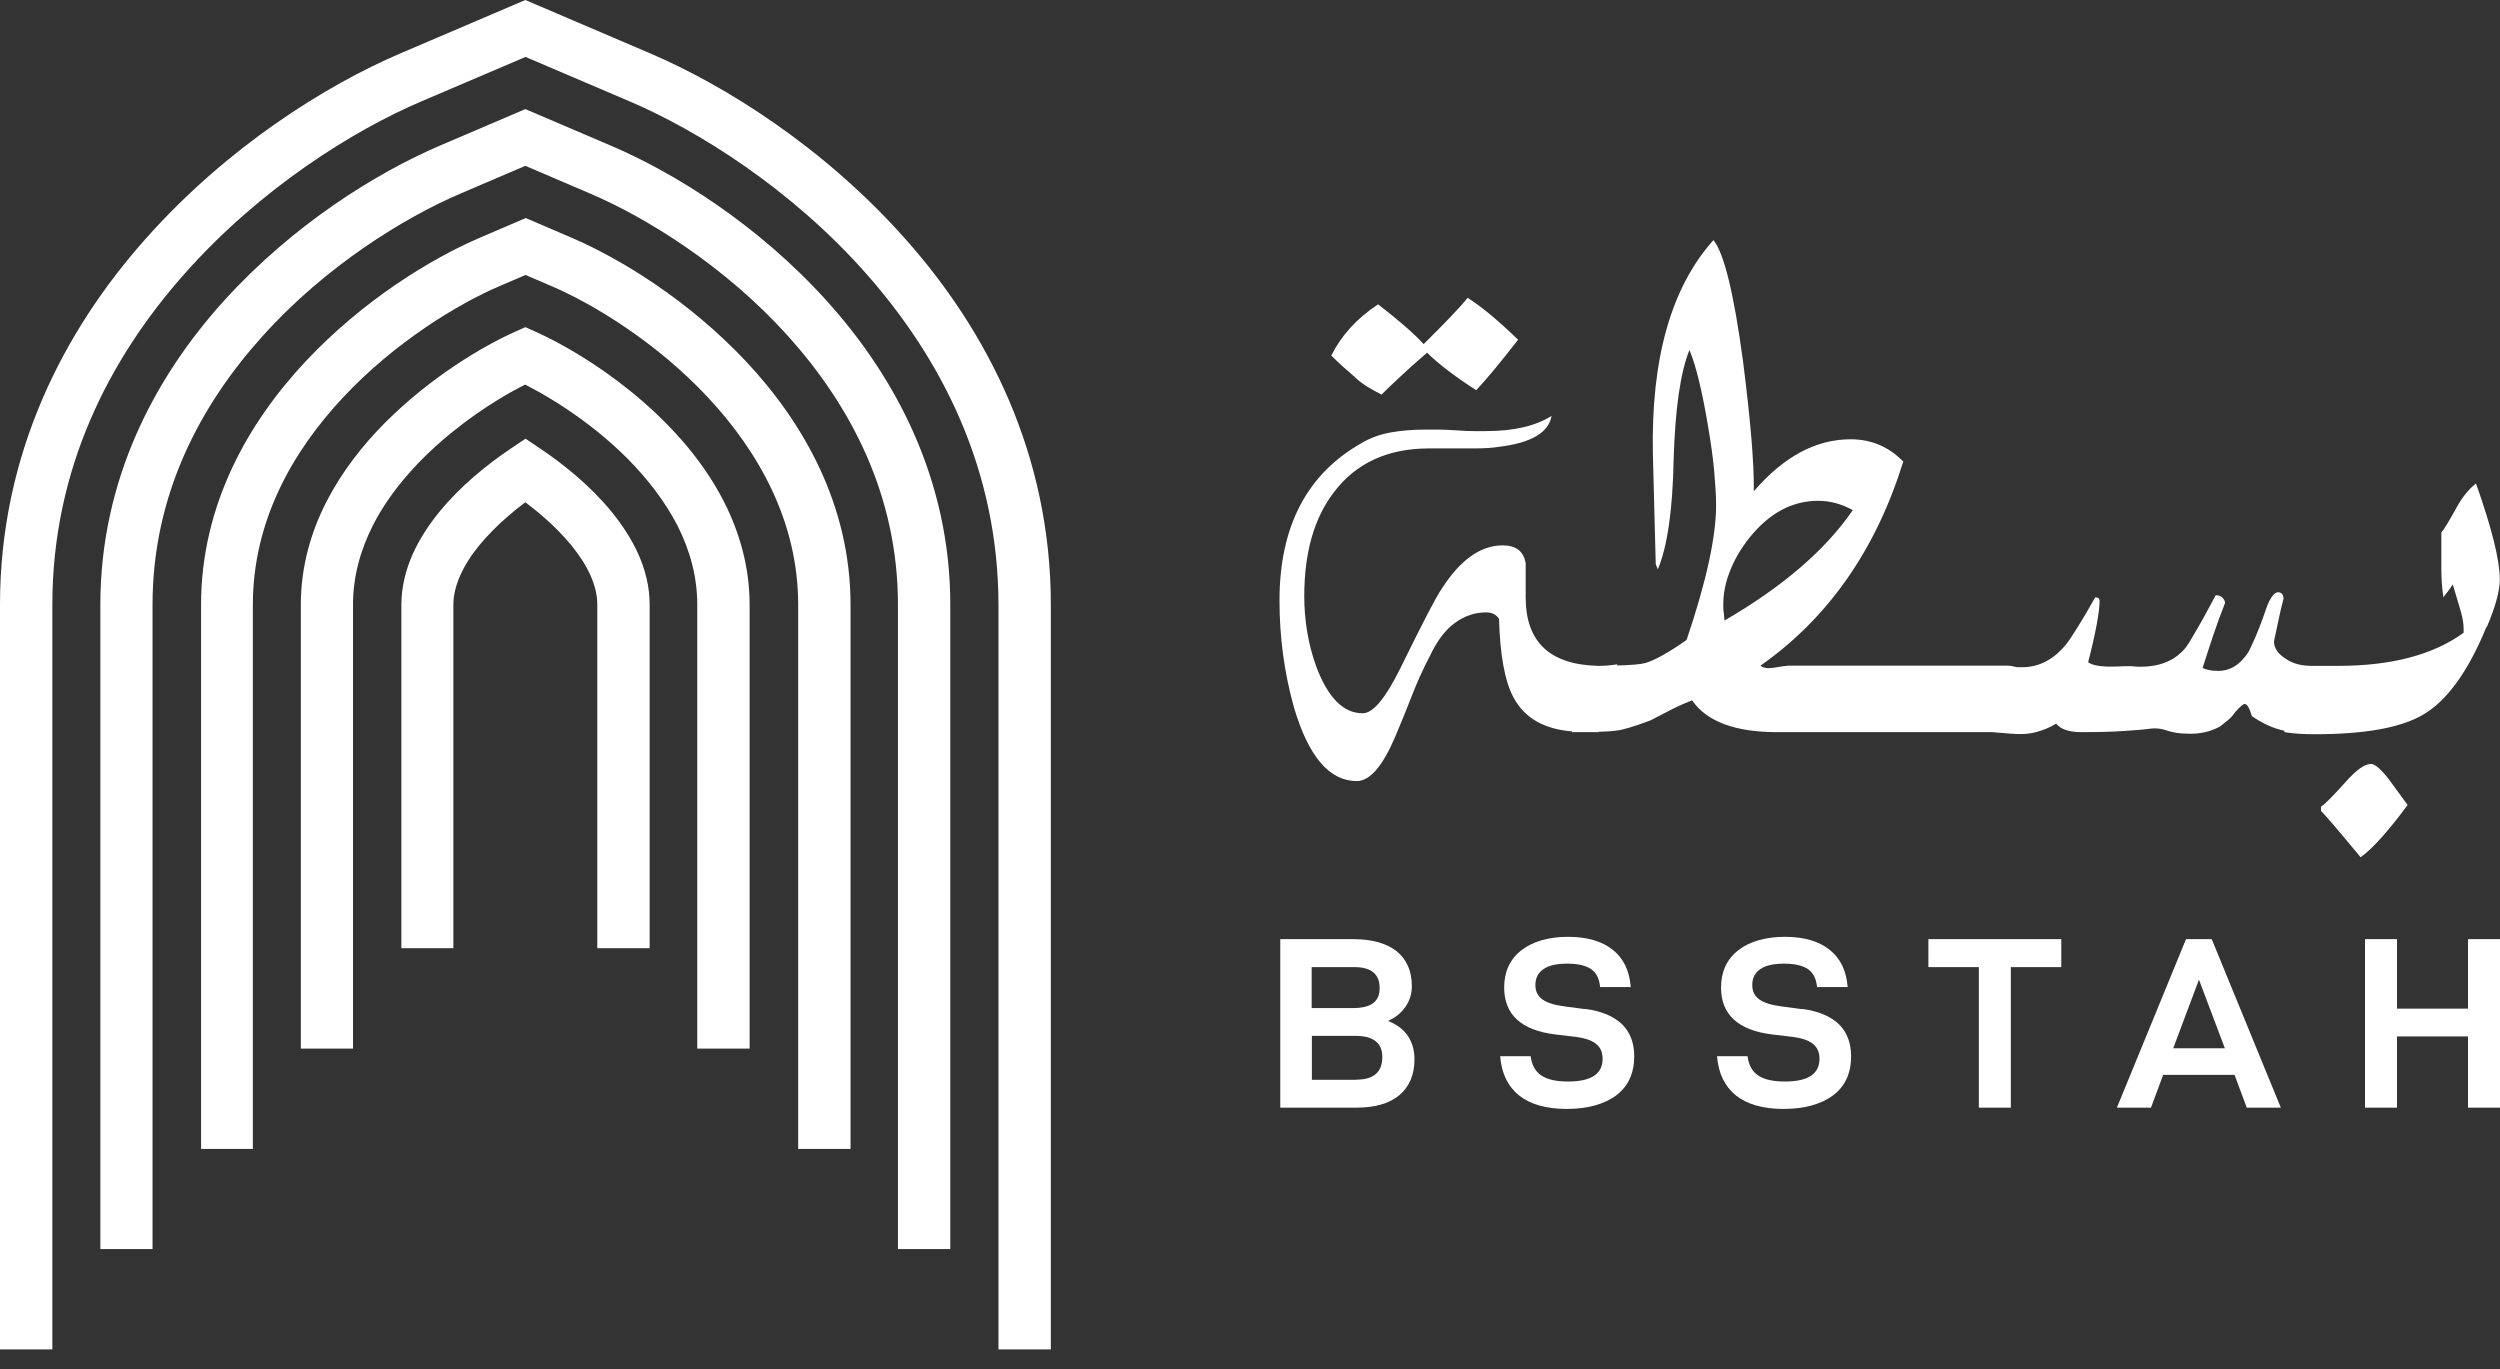 <?xml version="1.0" encoding="utf-8"?>
<!-- Generator: Adobe Illustrator 22.0.1, SVG Export Plug-In . SVG Version: 6.00 Build 0)  -->
<svg xmlns="http://www.w3.org/2000/svg" width="84" height="46" viewBox="0 0 84 46" fill="none">
  <rect x="0" y="0" width="84" height="46" fill="#333333" stroke="none"/>
  <g clip-path="url(#clip0_2253_48644)">
    <path d="M45.525 12.676C45.685 12.823 45.845 12.938 45.998 13.027C46.152 13.117 46.292 13.194 46.42 13.258C46.58 13.098 46.785 12.899 47.041 12.663C47.291 12.426 47.591 12.157 47.949 11.85C48.129 12.029 48.352 12.221 48.628 12.432C48.903 12.644 49.222 12.867 49.6 13.111C49.939 12.752 50.406 12.189 51.008 11.415C50.342 10.769 49.779 10.302 49.312 10.008C49.024 10.366 48.525 10.878 47.834 11.562C47.674 11.383 47.463 11.185 47.214 10.967C46.964 10.75 46.657 10.5 46.305 10.225C45.595 10.692 45.071 11.268 44.731 11.946C44.859 12.074 44.994 12.202 45.128 12.324C45.269 12.445 45.397 12.56 45.531 12.676H45.525Z" fill="white"/>
    <path d="M83.558 21.068C83.846 20.39 83.993 19.859 83.993 19.469C83.993 18.823 83.725 17.748 83.194 16.244C82.95 16.436 82.739 16.699 82.56 17.018C82.285 17.518 82.106 17.812 82.029 17.889V19.079C82.029 19.469 82.055 19.795 82.1 20.07C82.132 20.019 82.176 19.961 82.234 19.891C82.291 19.821 82.349 19.731 82.413 19.635L82.63 20.364C82.727 20.672 82.778 20.921 82.778 21.113V21.26C81.76 22.002 80.353 22.373 78.562 22.373H77.666C77.308 22.373 77.02 22.29 76.796 22.13C76.54 21.97 76.406 21.778 76.406 21.548C76.457 21.324 76.502 21.094 76.553 20.857C76.604 20.62 76.655 20.377 76.726 20.115C76.726 19.987 76.668 19.91 76.553 19.898C76.393 19.898 76.239 20.134 76.092 20.601C75.977 20.927 75.875 21.196 75.779 21.414C75.683 21.631 75.606 21.791 75.561 21.887C75.273 22.341 74.915 22.559 74.493 22.54C74.301 22.54 74.135 22.508 74.007 22.444C74.122 22.085 74.237 21.727 74.359 21.363C74.48 20.998 74.614 20.633 74.761 20.262C74.761 20.198 74.73 20.134 74.665 20.07C74.602 20.019 74.531 20 74.448 20C74.141 20.582 73.898 21.017 73.719 21.311C73.623 21.49 73.533 21.631 73.45 21.746C73.079 22.213 72.522 22.431 71.78 22.399C71.62 22.38 71.473 22.38 71.345 22.386C71.217 22.392 71.076 22.399 70.936 22.399C70.546 22.399 70.29 22.348 70.162 22.252C70.29 21.753 70.386 21.324 70.45 20.979C70.513 20.633 70.546 20.371 70.546 20.192C70.546 20.109 70.494 20.07 70.398 20.07C70.174 20.473 69.976 20.806 69.816 21.062C69.656 21.318 69.528 21.516 69.426 21.644C69.004 22.162 68.511 22.418 67.948 22.418H67.826C67.775 22.418 67.724 22.412 67.654 22.392C67.571 22.373 67.507 22.367 67.462 22.367H63.867C63.867 22.367 63.246 22.367 63.054 22.367H60.073C60.022 22.367 59.862 22.392 59.587 22.437C59.395 22.469 59.247 22.444 59.151 22.367C61.429 20.767 63.028 18.477 63.95 15.509C63.463 15.01 62.875 14.76 62.178 14.76C61.013 14.76 59.932 15.342 58.928 16.507C58.94 15.585 58.819 14.12 58.563 12.118C58.256 9.84 57.923 8.491 57.571 8.068C56.151 9.655 55.473 12.048 55.537 15.246L55.633 18.957L55.703 19.13C56.023 18.368 56.202 17.14 56.234 15.445C56.285 13.749 56.458 12.521 56.765 11.76C56.88 12.035 56.989 12.387 57.091 12.815C57.194 13.244 57.296 13.749 57.392 14.332C57.488 14.895 57.559 15.4 57.597 15.835C57.635 16.27 57.661 16.648 57.661 16.974C57.661 18.042 57.328 19.552 56.669 21.503C56.068 21.925 55.607 22.181 55.287 22.277C55.121 22.322 54.801 22.348 54.34 22.36V22.322C54.225 22.341 54.123 22.348 54.027 22.36C53.944 22.367 53.848 22.373 53.745 22.373C53.726 22.373 53.714 22.373 53.701 22.373C52.076 22.335 51.263 21.574 51.263 20.07V18.931C51.199 18.528 50.943 18.324 50.489 18.324C49.747 18.324 49.056 18.816 48.429 19.802C48.269 20.025 47.796 20.934 47.022 22.514C46.535 23.486 46.126 23.966 45.787 23.966C45.141 23.966 44.623 23.448 44.232 22.412C44.085 22.009 43.983 21.606 43.919 21.215C43.855 20.819 43.823 20.428 43.823 20.038C43.823 18.567 44.156 17.402 44.815 16.545C45.557 15.56 46.625 15.067 48.013 15.067H49.504C49.881 15.067 50.163 15.048 50.342 15.016C51.442 14.888 52.037 14.536 52.133 13.973C51.602 14.312 50.867 14.485 49.926 14.485H49.517C49.357 14.485 49.158 14.479 48.934 14.46C48.711 14.447 48.512 14.434 48.352 14.434H47.917C47.482 14.434 47.086 14.466 46.727 14.53C46.369 14.594 46.056 14.709 45.781 14.869C43.925 15.905 42.991 17.671 42.991 20.179C42.991 21.407 43.151 22.604 43.477 23.768C43.964 25.419 44.667 26.244 45.589 26.244C46.024 26.244 46.452 25.751 46.874 24.766C47.066 24.312 47.252 23.858 47.431 23.397C47.61 22.936 47.809 22.488 48.039 22.053C48.282 21.535 48.563 21.158 48.89 20.927C49.21 20.691 49.562 20.576 49.933 20.576C50.124 20.576 50.272 20.646 50.368 20.793C50.4 22.002 50.559 22.885 50.854 23.435C51.231 24.139 51.903 24.504 52.824 24.574C52.824 24.581 52.818 24.593 52.812 24.6C52.914 24.6 52.997 24.6 53.087 24.6H53.099H53.707C53.707 24.6 53.707 24.593 53.707 24.587C53.72 24.587 53.733 24.587 53.739 24.587C53.989 24.581 54.181 24.568 54.309 24.549C54.5 24.529 54.884 24.421 55.447 24.209C55.607 24.126 55.806 24.024 56.029 23.909C56.253 23.787 56.529 23.659 56.855 23.531C57.341 24.241 58.294 24.6 59.714 24.6H63.035C63.035 24.6 63.163 24.6 63.227 24.6H66.937L67.564 24.651C67.891 24.683 68.178 24.664 68.434 24.593C68.69 24.523 68.908 24.427 69.087 24.312C69.234 24.504 69.516 24.6 69.938 24.6C70.501 24.6 70.981 24.587 71.371 24.561C71.761 24.536 72.068 24.51 72.292 24.478C72.439 24.465 72.593 24.478 72.753 24.529C72.996 24.613 73.239 24.651 73.482 24.651C73.904 24.67 74.275 24.587 74.595 24.408C74.678 24.344 74.761 24.273 74.851 24.203C74.941 24.133 75.024 24.037 75.107 23.922C75.267 23.742 75.376 23.653 75.421 23.653C75.504 23.653 75.58 23.787 75.664 24.062C76.035 24.318 76.399 24.478 76.757 24.555C76.757 24.568 76.757 24.581 76.757 24.6C77.065 24.651 77.404 24.67 77.775 24.67C79.457 24.67 80.666 24.453 81.409 24.017C82.215 23.55 82.931 22.565 83.545 21.062L83.558 21.068ZM57.91 20.556C57.878 20.121 57.936 19.693 58.096 19.27C58.249 18.848 58.48 18.445 58.787 18.061C59.452 17.236 60.22 16.827 61.09 16.827C61.493 16.827 61.883 16.935 62.254 17.14C61.333 18.484 59.894 19.718 57.942 20.851L57.917 20.563L57.91 20.556Z" fill="white"/>
    <path d="M80.897 27.05L80.314 26.25C80.026 25.86 79.802 25.668 79.662 25.668C79.451 25.668 79.169 25.873 78.811 26.276C78.376 26.762 78.101 27.037 77.986 27.101V27.248C78.05 27.299 78.497 27.811 79.316 28.803C79.707 28.528 80.231 27.945 80.89 27.056L80.897 27.05Z" fill="white"/>
    <path d="M46.632 34.306C46.887 34.191 47.086 34.031 47.226 33.826C47.367 33.621 47.438 33.391 47.438 33.135C47.438 32.63 47.265 32.239 46.932 31.964C46.593 31.695 46.1 31.555 45.467 31.555H43.017V37.217H45.576C46.203 37.217 46.689 37.076 47.022 36.794C47.354 36.513 47.527 36.11 47.527 35.592C47.527 35.285 47.45 35.022 47.303 34.805C47.156 34.587 46.932 34.421 46.644 34.306H46.632ZM44.079 32.495H45.505C46.075 32.495 46.356 32.732 46.356 33.199C46.356 33.666 46.056 33.871 45.461 33.871H44.072V32.495H44.079ZM45.582 36.282H44.079V34.805H45.538C46.145 34.805 46.446 35.041 46.446 35.515C46.446 36.02 46.158 36.276 45.576 36.276L45.582 36.282Z" fill="white"/>
    <path d="M53.272 33.908L52.587 33.818C52.236 33.773 51.986 33.697 51.826 33.581C51.666 33.466 51.589 33.306 51.589 33.095C51.589 32.865 51.679 32.686 51.858 32.564C52.037 32.436 52.306 32.379 52.664 32.379C53.022 32.379 53.285 32.443 53.464 32.564C53.643 32.692 53.739 32.89 53.764 33.166H54.794C54.75 32.615 54.551 32.2 54.187 31.912C53.828 31.624 53.323 31.477 52.683 31.477C52.044 31.477 51.5 31.63 51.116 31.931C50.732 32.231 50.54 32.654 50.54 33.178C50.54 34.093 51.116 34.618 52.261 34.758L52.862 34.829C53.214 34.867 53.464 34.944 53.617 35.066C53.771 35.181 53.848 35.353 53.848 35.577C53.848 36.083 53.464 36.339 52.69 36.339C52.293 36.339 51.999 36.275 51.794 36.14C51.589 36.006 51.468 35.788 51.429 35.488H50.406C50.45 36.064 50.662 36.499 51.039 36.806C51.417 37.106 51.948 37.26 52.639 37.26C53.329 37.26 53.899 37.106 54.302 36.806C54.705 36.505 54.91 36.064 54.91 35.494C54.91 35.034 54.769 34.675 54.494 34.407C54.212 34.144 53.809 33.972 53.272 33.901V33.908Z" fill="white"/>
    <path d="M60.553 33.908L59.874 33.818C59.523 33.773 59.273 33.697 59.113 33.581C58.953 33.466 58.876 33.306 58.876 33.095C58.876 32.865 58.966 32.686 59.145 32.564C59.324 32.436 59.593 32.379 59.951 32.379C60.309 32.379 60.572 32.443 60.751 32.564C60.93 32.692 61.026 32.89 61.052 33.166H62.082C62.037 32.615 61.839 32.2 61.474 31.912C61.116 31.624 60.61 31.477 59.97 31.477C59.331 31.477 58.787 31.63 58.403 31.931C58.019 32.231 57.827 32.654 57.827 33.178C57.827 34.093 58.403 34.618 59.548 34.758L60.15 34.829C60.501 34.867 60.751 34.944 60.904 35.066C61.058 35.181 61.135 35.353 61.135 35.577C61.135 36.083 60.751 36.339 59.977 36.339C59.58 36.339 59.286 36.275 59.081 36.14C58.876 36.006 58.755 35.788 58.717 35.488H57.693C57.738 36.064 57.949 36.499 58.326 36.806C58.704 37.106 59.235 37.26 59.926 37.26C60.617 37.26 61.186 37.106 61.589 36.806C61.992 36.505 62.197 36.064 62.197 35.494C62.197 35.034 62.056 34.675 61.781 34.407C61.499 34.144 61.096 33.972 60.559 33.901L60.553 33.908Z" fill="white"/>
    <path d="M64.794 32.495H66.489V37.217H67.564V32.495H69.259V31.555H64.794V32.495Z" fill="white"/>
    <path d="M73.45 31.555L71.128 37.217H72.273L72.682 36.116H75.081L75.491 37.217H76.636L74.314 31.555H73.437H73.45ZM73.021 35.221L73.885 32.917L74.755 35.221H73.028H73.021Z" fill="white"/>
    <path d="M82.925 33.89H80.539V31.555H79.464V37.217H80.539V34.824H82.925V37.217H84V31.555H82.925V33.89Z" fill="white"/>
    <path d="M1.759 45.34V20.319C1.759 15.751 3.672 12.047 6.206 9.193C8.733 6.34 11.874 4.376 14.164 3.404L17.657 1.913L21.15 3.404C23.434 4.376 26.582 6.34 29.102 9.193C31.63 12.053 33.542 15.757 33.549 20.319V45.34H35.308V20.319C35.308 15.245 33.159 11.106 30.42 8.029C27.676 4.939 24.355 2.866 21.841 1.791L17.651 0L13.473 1.785C10.953 2.86 7.632 4.939 4.894 8.023C2.15 11.106 0 15.239 0 20.319V45.34H1.759Z" fill="white"/>
    <path d="M5.125 41.968V20.319C5.125 16.64 6.711 13.633 8.829 11.286C10.934 8.944 13.576 7.313 15.482 6.5L17.651 5.572L19.82 6.5C21.726 7.313 24.362 8.944 26.473 11.286C28.584 13.633 30.171 16.64 30.171 20.319V41.968H31.93V20.319C31.93 16.116 30.094 12.674 27.778 10.108C25.456 7.537 22.647 5.796 20.511 4.888L17.651 3.666L14.791 4.888C12.654 5.803 9.852 7.537 7.524 10.108C5.201 12.674 3.372 16.116 3.372 20.319V41.968H5.131H5.125Z" fill="white"/>
    <path d="M8.496 38.597V20.32C8.496 17.537 9.801 15.195 11.535 13.346C13.256 11.504 15.393 10.205 16.806 9.604L17.657 9.239L18.508 9.604C19.922 10.205 22.059 11.504 23.78 13.346C25.507 15.195 26.819 17.543 26.819 20.32V38.604H28.578V20.32C28.578 16.961 26.991 14.197 25.066 12.143C23.127 10.084 20.843 8.689 19.199 7.985L17.664 7.326L16.128 7.985C14.484 8.689 12.2 10.084 10.268 12.143C8.342 14.197 6.756 16.967 6.756 20.32V38.604H8.515L8.496 38.597Z" fill="white"/>
    <path d="M11.861 35.233V20.32C11.861 19.367 12.111 18.484 12.526 17.658C13.153 16.424 14.171 15.342 15.22 14.498C16.263 13.654 17.337 13.046 18.003 12.752L17.645 11.952L17.286 12.752C18.175 13.148 19.781 14.095 21.093 15.419C21.752 16.085 22.34 16.84 22.762 17.658C23.178 18.484 23.428 19.36 23.428 20.32V35.233H25.187V20.32C25.187 19.053 24.848 17.889 24.33 16.865C23.543 15.323 22.353 14.089 21.176 13.135C19.992 12.182 18.822 11.517 18.009 11.152L17.651 10.992L17.293 11.152C16.211 11.638 14.484 12.662 12.955 14.185C12.194 14.946 11.49 15.841 10.965 16.865C10.441 17.889 10.108 19.053 10.108 20.32V35.233H11.867H11.861Z" fill="white"/>
    <path d="M15.233 31.86V20.319C15.233 19.705 15.546 19.001 16.109 18.317C16.666 17.638 17.427 17.005 18.137 16.532L17.651 15.802L17.165 16.532C17.875 17.005 18.636 17.638 19.193 18.317C19.756 19.001 20.076 19.705 20.069 20.319V31.86H21.828V20.319C21.828 19.116 21.259 18.073 20.555 17.203C19.845 16.333 18.962 15.617 18.143 15.066L17.657 14.74L17.171 15.066C16.352 15.617 15.469 16.333 14.759 17.203C14.056 18.067 13.492 19.116 13.486 20.319V31.86H15.245H15.233Z" fill="white"/>
  </g>
  <defs>
    <clipPath id="clip0_2253_48644">
      <rect width="84" height="45.34" fill="white"/>
    </clipPath>
  </defs>
</svg>
